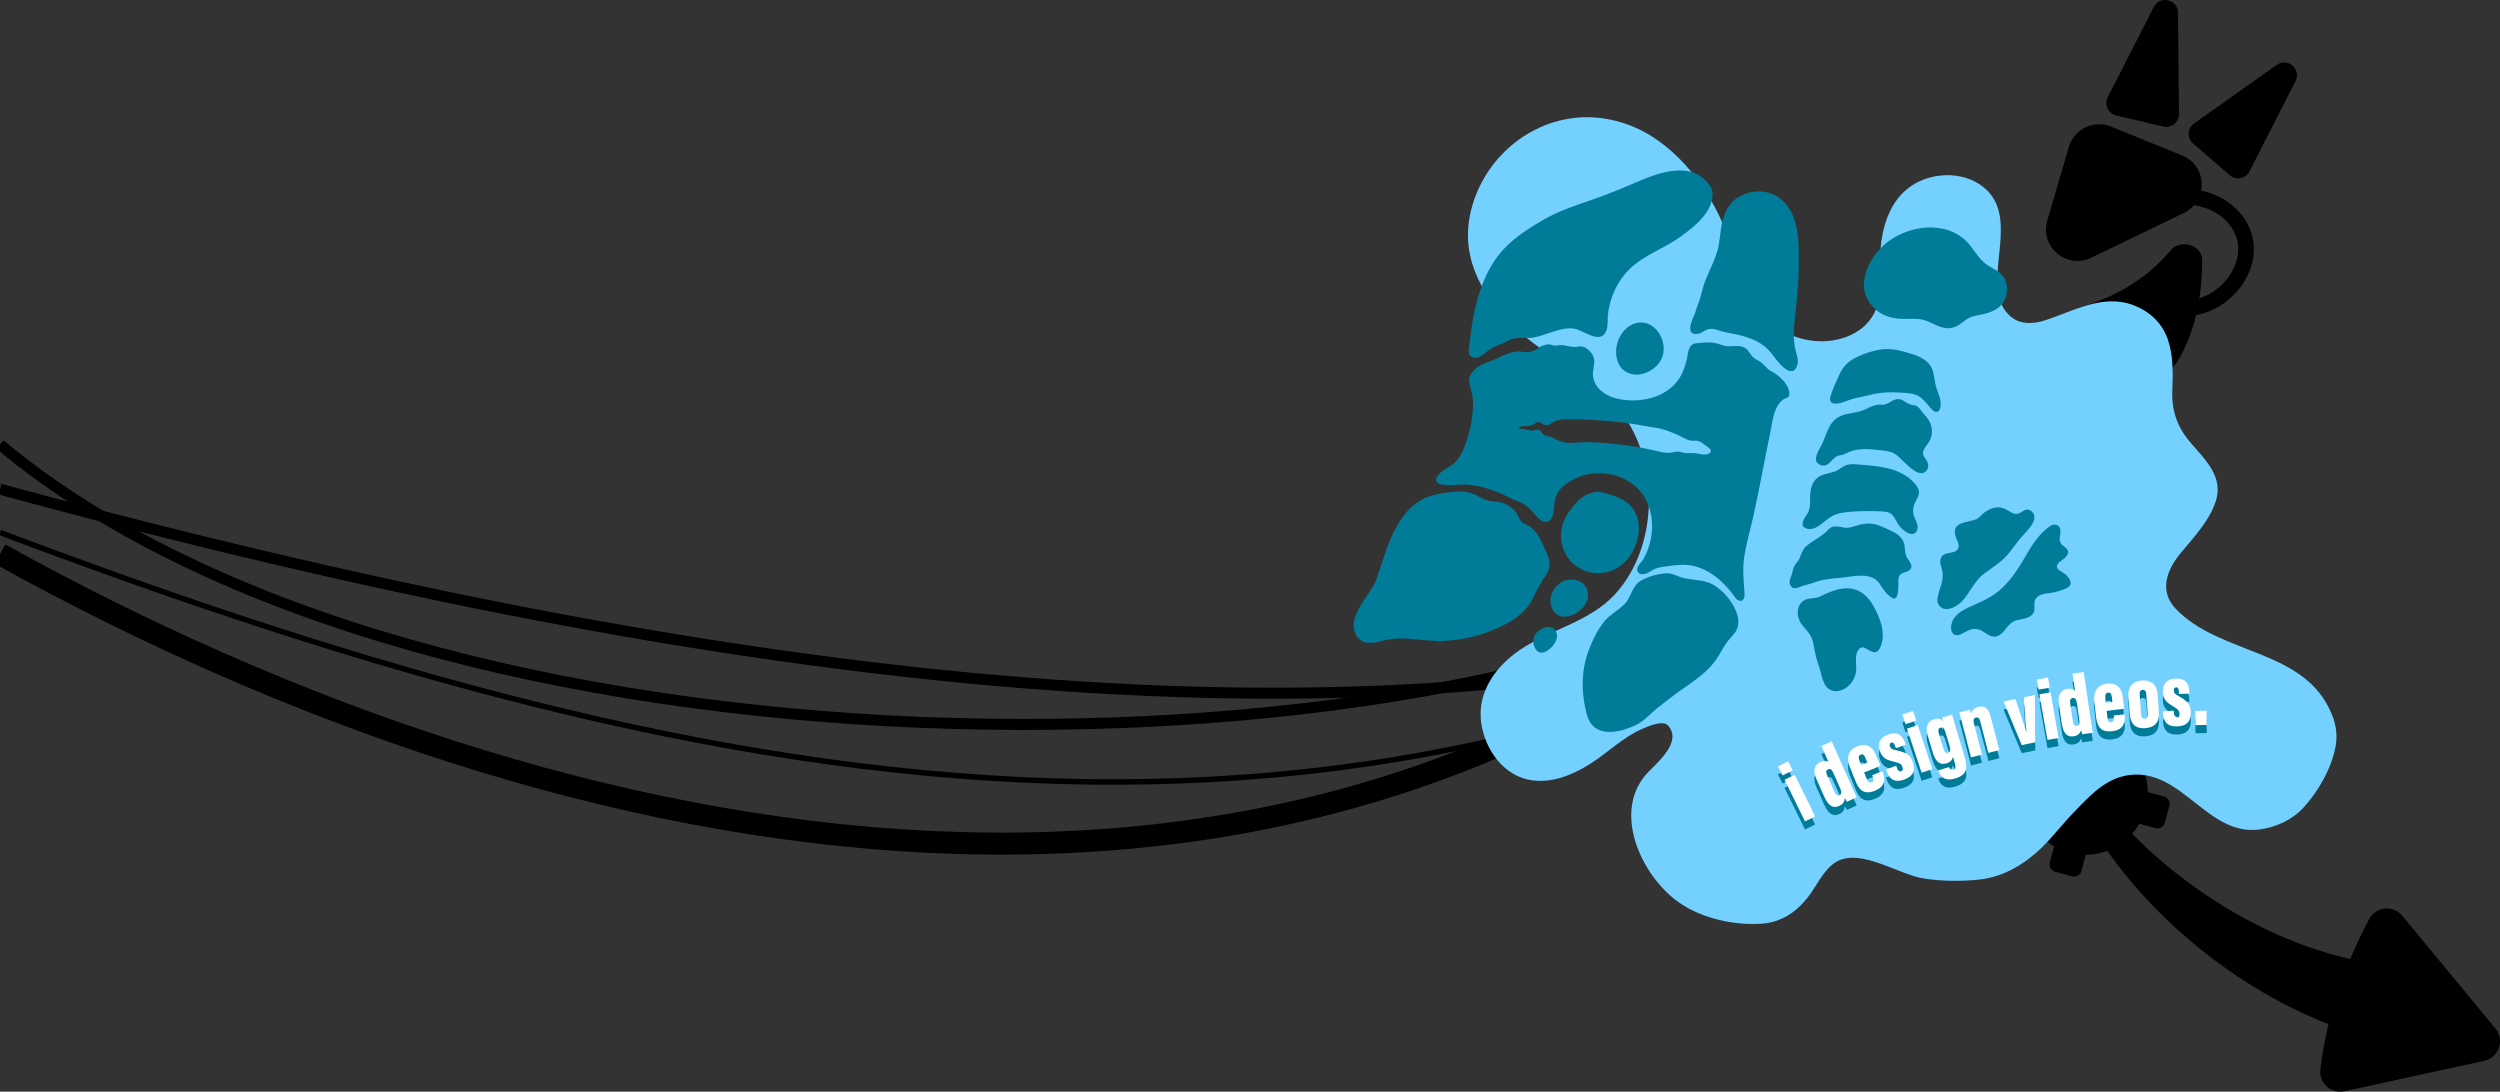 <?xml version="1.0" encoding="UTF-8"?><svg xmlns="http://www.w3.org/2000/svg" viewBox="0 0 2270.87 991.6"><rect x="0" y="0" width="2270.87" height="991.6" fill="#333333" stroke="none"/><defs><style>.cls-1{fill:#fff;}.cls-2{stroke-width:10px;}.cls-2,.cls-3,.cls-4{fill:none;stroke:#000;stroke-miterlimit:10;}.cls-5{fill:#73d0ff;}.cls-3{stroke-width:5px;}.cls-4{stroke-width:20px;}.cls-6{fill:#007c99;}</style></defs><g id="wires"><path class="cls-2" d="M0,403.84c385.75,321.91,1302.78,314.41,1630.22,109.73"/><path class="cls-2" d="M0,444.39c495.61,134.18,1193.64,278.49,1702.21,106.92"/><path class="cls-3" d="M0,483.66c665.42,251.6,1262.46,361.5,1870.63-32.75"/><path class="cls-4" d="M0,503.34c519.14,287.8,1183.49,415.89,1657.95-19.47"/></g><g id="arrow"><path d="M2266.68,934.18l-84.54-102.32c-8.31-10.06-24.13-8.36-30.22,3.18-6.37,12.06-12.06,24.08-17.12,36.07-51.88-11.83-101.49-36.36-144.83-67.88-18.81-13.85-36.9-29.09-53.28-45.91,2.46-2.77,4.66-5.8,6.55-9.06l14.75,3.94c3.68,.98,7.45-1.2,8.44-4.88l4.11-15.41c.98-3.68-1.2-7.45-4.88-8.44l-14.75-3.94c-.09-20-10.85-38.6-28.14-48.65l3.94-14.75c.98-3.68-1.2-7.45-4.88-8.44l-15.41-4.11c-3.68-.98-7.45,1.2-8.44,4.88l-3.94,14.75c-1.86,0-3.71,.11-5.54,.3,.81-.96,1.77-1.82,2.94-2.54l-4.01-8.62c-3.65,1.49-7.15,4.05-9.55,7.33-1.54,2.22-2.7,4.64-3.54,7.19-11.99,4.54-22.32,13.09-28.94,24.49l-14.75-3.94c-3.68-.98-7.45,1.2-8.44,4.88l-4.11,15.41c-.98,3.68,1.2,7.45,4.88,8.44l14.75,3.94c.09,20,10.85,38.6,28.14,48.65l-3.94,14.75c-.98,3.68,1.2,7.45,4.88,8.44l15.41,4.11c3.68,.98,7.45-1.2,8.44-4.88l3.94-14.75c6.75-.03,13.34-1.28,19.5-3.58,48.97,69.1,122.55,126.77,201,157.49-3.33,13.69-5.8,27.34-7.4,40.94-1.45,12.43,9.76,22.59,21.99,19.93l126.81-27.57c13.34-2.9,18.88-18.9,10.18-29.43Z"/></g><g id="inktrinket-char"><g><g><path d="M2082.39,59.62c-4.12-3.56-9.87-3.84-14.32-.69l-75.07,53.22c-2.93,2.08-4.71,5.33-4.88,8.92s1.29,7,4,9.35l33.24,28.74c1.31,1.13,2.82,1.94,4.43,2.4,1.73,.49,3.57,.58,5.4,.22,3.53-.69,6.49-2.92,8.12-6.12l41.83-81.97c2.48-4.85,1.37-10.5-2.75-14.07Z"/><path d="M1921.73,104.77c.17,.05,.35,.1,.53,.14l42.78,10.05c3.5,.82,7.11,0,9.92-2.24,2.8-2.25,4.39-5.59,4.35-9.19l-.95-92.02c-.06-5.45-3.65-9.95-8.96-11.19-5.3-1.25-10.53,1.18-13,6.03l-41.83,81.97c-1.63,3.2-1.7,6.91-.19,10.17,1.43,3.09,4.1,5.36,7.35,6.29Z"/><path d="M1999.41,173.12c.39-2.06,.56-4.2,.49-6.38-.37-11.47-7.21-21.28-17.85-25.59l-64.58-26.18h0c-7.48-3.03-15.94-2.76-23.21,.76-7.27,3.51-12.74,9.97-15.01,17.72l-19.59,66.87c-3.23,11.02,.21,22.47,8.97,29.89,3.24,2.75,6.91,4.68,10.77,5.78,6.56,1.86,13.68,1.3,20.18-1.85l84.17-40.69c3.61-1.75,6.7-4.14,9.2-6.99,20.46,2.86,36.94,16.74,39.77,34.56,2.97,18.73-11.16,42.35-34.92,49.91,1.66-10.82,2.54-22.28,2.61-34.33,.03-4.66-2.21-8.91-6.14-11.65-4.58-3.21-11.04-3.98-16.45-1.97-2.18,.81-4.15,2.21-5.7,4.04h0c-21.09,24.89-47.16,41.41-82.05,52-1.97,.6-3.72,1.57-5.19,2.89-3.73,3.35-5.77,8.17-5.59,13.21,.18,5.03,2.57,9.68,6.55,12.77l53.11,41.15c1.77,1.37,3.74,2.34,5.79,2.93,5.19,1.47,10.91,.45,15.14-3.07,12.89-10.72,22.98-26.17,29.99-45.92,1.88-5.3,3.51-10.85,4.89-16.6,15.49-3.03,29.47-11.67,39.5-24.5,10.22-13.06,14.78-28.77,12.51-43.08-3.59-22.64-22.92-40.55-47.37-45.66Zm-61.31-17.26h0c-.76,6.88-4.15,13.05-9.54,17.38-5.4,4.33-12.15,6.3-19.03,5.54-1.46-.16-2.89-.44-4.28-.84-5.13-1.46-9.68-4.47-13.08-8.72-4.32-5.4-6.28-12.16-5.52-19.04,.76-6.88,4.15-13.05,9.54-17.38,5.4-4.33,12.15-6.3,19.03-5.54,14.18,1.56,24.45,14.39,22.88,28.6Zm44.53,12.67c-.57,5.16-3.12,9.8-7.17,13.05-4.05,3.25-9.13,4.72-14.3,4.15-1.1-.12-2.16-.33-3.19-.62-8.96-2.55-15.07-11.28-14.01-20.84,1.18-10.66,10.81-18.38,21.47-17.2,5.16,.57,9.8,3.12,13.05,7.17,3.25,4.05,4.72,9.13,4.15,14.3Z"/></g><path id="INK_EYEL" d="M1965.32,159.55c-3.74-1.06-7.62,1.11-8.69,4.84-1.06,3.74,1.11,7.62,4.84,8.69s7.62-1.11,8.69-4.84c1.06-3.74-1.11-7.62-4.84-8.69Z"/><path id="INK_EYER" d="M1914.98,143.97c-4.98-1.41-10.17,1.48-11.58,6.46-1.41,4.98,1.48,10.17,6.46,11.58s10.17-1.48,11.58-6.46-1.48-10.17-6.46-11.58Z"/><path id="INK_EYELIDR" d="M1920.32,125.01c-15.47-4.39-31.57,4.59-35.96,20.06l56.02,15.9c4.39-15.47-4.59-31.57-20.06-35.96Z"/><path id="INK_EYELIDL" d="M1971.32,138.41c-15.47-4.39-31.57,4.59-35.96,20.06l56.02,15.9c4.39-15.47-4.59-31.57-20.06-35.96Z"/><circle id="INK_BLINKR" cx="1963.93" cy="166.31" r="22.15"/><circle id="INK_BLINKL" cx="1912.37" cy="153.02" r="27.62"/></g></g><g id="logo-splash"><path class="cls-5" d="M2118.1,648.79c-24.57-59.99-100.93-53.2-141.7-95.71-15.09-15.74-8.64-34.64,3.67-49.75,11.82-14.5,26.89-29.84,32.77-48.47,6.83-21.65-9.73-37.41-22.66-52.31-12.13-13.98-17.68-28.96-16.97-47.51,.59-15.48,1.05-31.96-4.09-46.79-5.16-14.89-16.36-25.28-30.88-30.9-28.26-10.95-55.13,5.55-81.35,13.84-9.52,3.01-20.71,3.6-28.75-2.33-33.45-24.66,8.02-85.02-23.09-115.87-17.87-17.73-49.03-17.8-69.18-3.94-16.78,11.54-24.21,30.8-26.96,50.28-2.79,19.75,2.69,41.82-4.44,60.65-8.63,22.77-33.98,31.97-56.73,29.69-45.37-4.55-61.89-46.29-74.27-84.28-12.96-39.78-37.49-79.18-73.51-101.81-19.63-12.33-43.49-18.66-66.66-16.78-47.85,3.9-88.13,40.91-97.94,88.06-8.71,41.89,13.04,77.64,43.06,104.94,24.52,22.3,55.91,37.38,80.86,59.81,48.63,43.73,51.63,133.72,6.78,181.15-21.57,22.81-54.26,30.41-80.46,46.36-24.79,15.09-44.79,40.04-39.99,70.6,3.77,23.98,20.73,47.62,46.08,51.07,19.09,2.6,37.29-5.19,53.1-15.18,15.75-9.96,29.25-23.8,46.49-31.32,5.66-2.47,19.23-8.54,23.95-3.19,12.63,14.31-8.41,32.33-17.65,41.77-34.72,35.44-6.5,95.5,27.95,119.2,20.62,14.19,48.79,20.41,73.55,19.04,18.73-1.04,32.55-10.35,43.71-24.89,7.85-10.22,14.1-25.32,25.88-31.74,21.92-11.96,55.88,11.87,78.39,15.44,16.81,2.66,34.92,2.87,51.81,.91,21.41-2.48,40.64-14.16,55.82-29,10.5-10.26,19.33-22.06,29.59-32.55,14.2-14.51,28.11-30.19,49.34-33.18,48.41-6.81,71.59,56.45,119.6,49.26,15.25-2.29,29.5-8.94,39.86-20.56,13.19-14.79,24.47-34.41,28.36-54.37,2.02-10.36,.47-20.31-3.36-29.66Zm-311.56-416.61c.09-1.56,.19-3.13,.3-4.69-.04,1.57-.13,3.14-.3,4.69Z"/><g><path class="cls-6" d="M1761.92,371.98c.03-.07,.06-.15,.09-.23,2.36-6.58-.79-12.63-2.91-18.76-2.29-6.61-1.62-14.25-5.34-20.35-3.33-5.47-9.88-8.78-15.77-10.64-9.09-2.87-19.14-5.98-28.77-4.66-8.07,1.1-15.92,3.66-23.18,7.33s-11.57,7.72-15.15,15.38c-2.92,6.26-5.86,12.54-7.93,19.14-.62,1.98-1.09,4.36,.24,5.94,1.07,1.28,2.93,1.53,4.6,1.5,4.96-.07,9.2-2.52,13.82-3.93,5.32-1.62,10.8-2.41,16.18-3.8,7.96-2.06,16.21-2.9,24.42-2.47,5.67,.29,11.79,.33,17.39,1.99,4.98,1.48,8.28,5.48,11.52,9.27,1.56,1.83,3.14,3.87,5.05,5.36,2.19,1.71,4.71,1.42,5.74-1.07Z"/><path class="cls-6" d="M1748,376.57c-2.18-2.35-3.77-5.42-6.37-7.36-1.65-1.24-3.67-1-5.55-1.53-3.71-1.05-6.48-4.04-10.22-4.97-6.28-1.56-10.38,5.67-16.64,4.9-5.26-.65-9.87,1.76-14.4,4.02-6.35,3.17-13.78,3.26-20.49,5.38-14.32,4.53-14.25,17.86-20.77,29.12-2.86,4.94-7.98,14.13,1.05,16.54,7.23,1.93,9.54-7.69,15.8-8.92,2.23-.44,3.78-.46,5.81-1.59,7.87-4.38,17.31-4.81,26.07-3.79,5,.58,10.09,.75,14.96,2.12,4.81,1.35,7.86,4.96,11.36,8.24,4.32,4.05,14.81,15.67,21.02,9.11,2.27-2.4,2.3-5.38,1.07-8.29-1.56-3.71-5.18-5.68-3.58-10.09,1.25-3.46,4.05-5.89,5.7-9.11,3.68-7.16,2.3-14.93-2.54-21.15-.75-.96-1.52-1.81-2.29-2.64Z"/><path class="cls-6" d="M1741.01,441.49c-.14-.2-.29-.41-.44-.61-5.7-7.71-14.66-12.47-23.9-15.02-9.24-2.55-18.89-3.11-28.45-3.93-3.88-.33-7.93-.69-11.56,.73-3.19,1.25-5.73,3.76-8.86,5.16-4.88,2.19-10.61,2.19-15.23,4.99-5.5,3.34-7.58,8.96-8.17,15.09-.64,6.72,1.03,13.13-2.96,19.18-2.68,4.06-7.74,10.91,.09,13.21,2.11,.62,4.4,.28,6.46-.48,5.97-2.2,10.18-7.56,15.72-10.69,5.42-3.07,11.82-3.86,18.04-4.32,9.2-.68,18.44-.76,27.65-.26,2.67,.15,5.45,.38,7.71,1.79,3.16,1.98,4.57,5.75,6.52,8.92,1.89,3.08,4.44,5.76,7.43,7.79,2.36,1.61,5.48,2.81,7.99,1.45,2.6-1.41,3.23-4.97,2.55-7.85s-2.32-5.45-3.16-8.28c-.97-3.26-.85-6.83,.34-10.02,1.54-4.12,4.86-7.93,4.24-12.28-.24-1.67-1.05-3.19-2.02-4.58Z"/><path class="cls-6" d="M1731.75,505.72c-.19-.38-.36-.77-.49-1.18-1.23-3.66-.59-7.63-1.84-11.33-1.94-5.75-6.92-9.03-12.22-11.37-4.9-2.16-9.76-4.85-15.07-5.89-4.62-.91-9.24-.3-13.75,.89s-8.84,3.41-13.72,2.34c-3.28-.72-6.89-1.46-10.22-.56-2.81,.76-4.32,3.43-6.48,5.25-5.45,4.59-12.01,7.65-17.36,12.37-3.23,2.85-4.54,7.21-6.07,11.09-.96,2.43-3.01,4.04-4.3,6.24-1.27,2.16-1.72,4.64-2.33,7.04-.71,2.8-2.37,5.41-2.31,8.38,.04,2.18,1.26,4.49,3.36,5.08,3.16,.9,6.84-1.52,9.86-2.33,2.78-.75,5.63-1.35,8.32-2.38,7.77-2.95,16.07-3.86,24.31-4.48,11.95-.9,28.65-6.48,36.44,6.17,2.66,4.32,6.38,9.58,10.91,12.11,5.11,2.84,5.41-6.7,5.54-9.48,.16-3.25-.46-6.82,.6-9.97,1.16-3.43,5.67-3.55,8.4-4.97,2.31-1.2,3.43-3.43,2.64-5.94-.84-2.67-2.99-4.62-4.22-7.09Z"/><path class="cls-6" d="M1707.41,562.62c-.52-1.44-1.09-2.84-1.69-4.2-3.9-8.82-9.5-18.73-18.97-22.38-6.34-2.44-13.19-1.85-19.59,.03-3.15,.92-6.2,2.15-9.2,3.48-2.1,.93-4.45,2.37-6.81,3.05-4.51,1.29-8.94,.37-13.09,3.18-5.76,3.9-6.15,11.83-3.58,17.74,2.06,4.72,6.14,7.95,9,12.11,3.44,5.02,4.02,10.59,5.09,16.39,.95,5.15,2.62,10.15,4.24,15.12,1.49,4.56,2.19,9.57,4.39,13.87,4.03,7.89,12.31,8.58,19.28,4.04,4.64-3.02,7.81-7.94,9.15-13.26,1.69-6.7-1.77-14.89,2.19-21.06,1.39-2.16,3.26-3.43,5.87-2.25,5.23,2.36,10.28,7.58,14.02,.02,4.02-8.12,2.69-17.56-.32-25.89Z"/><path class="cls-6" d="M1693.23,255.61c-1.14,11.34,4.63,21.97,13.99,28.19,5,3.32,11.05,5.09,17.13,5.65,9.69,.88,18.53-1.52,27.79,2.88,9.27,4.41,17.54,9.05,27.4,2.65,4.71-3.05,8.18-6.86,13.91-7.96,7.99-1.53,16.88-3.01,23.12-8.7,6.32-5.78,8.12-15.62,5.06-23.61-2.59-6.76-9.42-9.62-15.19-13.1-6.91-4.17-11.19-11.15-15.9-17.46-17.82-23.85-52.72-21.16-74.87-5.2-11.28,8.12-21.02,22.51-22.44,36.66Z"/></g><g><path class="cls-6" d="M1843.37,463.15c-3.63-1.35-6.23,1.86-9.27,3.14-4.78,2-8.43-1.96-12.51-3.9-6.74-3.19-13.36-1.06-19.08,3.12-2.48,1.81-4.5,4.87-7.36,6.11-7.54,3.28-22.25,1.87-19.01,14.84,.47,1.87,1.43,3.58,2.14,5.38s1.17,3.81,.6,5.65c-2.26,7.25-14.1,2.03-16.21,10.46-.83,3.29,.64,6.66,1.43,9.96,2.21,9.21-2.57,16.23-4.11,24.95-.31,1.77-.32,3.66,.43,5.3,4.38,9.65,16.67,3.5,21.62-1.82,7.7-8.28,11.2-18.57,20.55-25.52,6.99-5.2,14.48-9.78,20.37-16.29,4.43-4.9,7.97-10.46,12.18-15.51,4.3-5.16,17.81-16.66,10.84-24.01-.9-.94-1.76-1.52-2.59-1.84Z"/><path class="cls-6" d="M1879.97,526.34c-1.18-2.22-3.05-4.23-5.12-5.66-2.73-1.88-8.36-3.76-5.79-8.19,.85-1.46,2.28-2.48,3.67-3.44,3.09-2.14,8.1-6.32,4.8-10.34-1.78-2.16-4.67-3.27-5.92-5.84-1.72-3.53,.44-7.84-.07-11.55-.7-5.09-5.58-5.99-9.52-3.32-11.22,7.6-17.75,19.89-24.49,31.24-5.53,9.31-11.94,18.67-20.14,26.04-6.39,5.74-14.14,9.71-21.93,13.19-9.31,4.17-21.65,8.53-23.14,20.24-.37,2.92,.33,6.37,2.93,7.74,1.63,.86,3.66,.66,5.35-.08,6.34-2.77,10.93-7.22,18.24-4,4.43,1.96,8.2,6.16,13.04,5.93,3.57-.17,6.54-2.79,8.82-5.54,2.29-2.75,4.31-5.87,7.37-7.72,3.21-1.95,7.12-2.24,10.77-3.13s7.52-2.77,8.76-6.32c1.17-3.33-.33-7.19,.95-10.48,.94-2.42,3.26-4.07,5.7-4.94s5.06-1.08,7.63-1.45c5.26-.77,10.42-2.28,15.26-4.47,4.26-1.92,4.36-5.01,2.82-7.92Z"/></g><g><path class="cls-6" d="M1558.87,532.82c-9.25-6.62-19.3-5.42-29.9-7.86-5.12-1.18-9.63-4.42-15.07-4.2-7.99,.32-15.99,2.73-23.04,6.47-8.31,4.41-8.73,14.39-14.75,20.97-5.51,6.02-13.24,9.52-18.48,15.85-6.45,7.78-10.92,17.1-14.49,26.5-7.17,18.85-6.91,40.07-1.47,59.32,6.03,21.3,30.23,15.86,45.34,8.16,7.08-3.61,12.19-9.93,18.34-14.82,8.14-6.48,16.41-12.8,24.95-18.76,12.06-8.42,23.49-16.32,31.12-29.32,2.43-4.14,4.75-8.35,7.56-12.24,2.82-3.89,7.35-7.42,9-12.02,1.65-4.61,1.22-9.45-.47-14.17-3.42-9.56-10.43-18.01-18.63-23.88Z"/><path class="cls-6" d="M1553.77,169.54c-1.66-2.83-4.19-5.29-6.63-7.45-3.83-3.39-8.48-5.69-13.53-6.57-14.71-2.56-30.4,2.89-43.76,8.55-14.03,5.95-27.97,11.99-42.41,16.9-16.08,5.46-32.32,10.88-47.02,19.55-14.47,8.53-28.91,17.92-39.31,31.37-14.82,19.15-21.09,43.37-24.61,66.9-.65,4.35-1.21,8.71-1.72,13.08-.4,3.49-1.83,8.7,.98,11.55,1.62,1.64,4.23,1.94,6.45,1.33,2.96-.82,5.48-2.92,7.77-4.88,4.73-4.06,9.14-5.6,14.88-7.99,3.39-1.41,6.54-3.44,10.1-4.32,6.08-1.51,12.45,.11,18.61-1.05,11.76-2.21,25.19-10.35,37.27-7.76,8,1.71,22.81,14.34,28.1,2,1.94-4.52,1.09-10.03,1.63-14.85,.6-5.35,1.79-10.63,3.55-15.71,3.37-9.71,8.85-18.72,16.25-25.89,13.56-13.13,32.14-18.89,47.14-29.98,11.78-8.7,27.76-21.34,28.13-37.39,.06-2.57-.5-5.06-1.87-7.39Z"/><path class="cls-6" d="M1553.21,411.32c-2.29,1.99-5.61,1.82-8.39,1.16-4.45-1.05-8.41-.99-12.93-.86-2.5,.07-4.76-1.17-7.21-1.37-2.96-.25-5.8,.91-8.73,1.07-4.76,.26-9.75-1.41-14.35-2.44-5.14-1.15-10.31-2.17-15.51-3.05-10.39-1.76-20.87-2.97-31.39-3.63-4.77-.3-9.55-.6-14.33-.57-5.25,.03-10.68,.96-16.01,.65-3.57-.21-6.73-1.13-9.92-2.71-1.76-.87-3.5-1.83-5.35-2.51-2.26-.83-4.89-.69-6.83-2.28-1.82-1.48-2.83-4.3-5.46-4.53-1.39-.12-2.65,.51-3.99,.76-1.44,.28-2.79,0-4.21-.29-3.13-.63-6.21-1.61-9.44-1.31,.5-.84,1.25-1.56,2.15-1.95,1.4-.62,3-.43,4.53-.38,2.23,.08,4.59-.33,6.62-1.28,2.33-1.1,4-3.66,6.74-1.88,1.92,1.25,4.18,2.54,6.56,2.28,1.38-.15,2.44-1.03,3.52-1.82,3.8-2.77,8.7-3.48,13.3-3.51,15.75-.09,31.81,.8,47.55,2.48,9.81,1.05,19.54,2.71,29.24,4.5,2.76,.51,5.56,.81,8.3,1.41,6.1,1.36,11.87,3.85,17.55,6.4,3.21,1.45,6.17,3.46,9.6,4.43,2.34,.66,4.74-.09,7.08,.35,2.47,.46,4.55,2,6.47,3.54,1.7,1.37,4.04,2.43,5.25,4.32,.81,1.27,.45,2.28-.4,3.01Zm60.08-39.98c1.49-3.31,3.52-6.24,6.41-8.4,1.6-1.19,3.95-1.14,5.09-3,.66-1.07,.65-2.41,.48-3.66-.76-5.55-4.53-9.9-8.48-13.59-2.31-2.16-4.79-3.86-7.59-5.31-3.07-1.59-4.24-3.23-6.68-5.71-2.26-2.29-4.94-4.02-7.8-5.47-4.61-2.34-5.64-8.25-10.46-10.57-4.34-2.09-9.55-1.12-14.18-1.14-4.75-.02-9.2-2.6-13.9-3.19-5.04-.63-10.39,.04-15.42,.51-7.66,.73-7.29,9.41-8.67,15.12-1.58,6.54-3.88,12.96-7.88,18.44-9.87,13.5-27.17,18.82-43.33,18.33-13.85-.42-30.93-5.64-33.78-21.25-1.17-6.42,3.05-13.31-.19-19.49-2.28-4.34-7.56-9.39-12.93-8.18-6.58,1.48-11.32-1.77-17.7-1.29-1.42,.11-2.83,.59-4.25,.45-1-.1-1.93-.49-2.9-.76-6.98-1.92-11.91,4.11-18.04,6.09-4.09,1.32-7.81,.04-11.96-.02-8.71-.12-18.35,6.46-26.45,9.22-6.89,2.35-13.86,5.63-17.15,12.55-2.7,5.68,.8,11.87,1.84,17.52,.96,5.16,.74,10.65,.32,15.87-.9,11.11-3.78,22-7.8,32.37-1.99,5.11-4.76,9.99-8.81,13.75-4.63,4.3-11.11,6.25-15.04,11.35-.67,.87-1.3,1.82-1.47,2.9-1.4,8.47,18.54,5.38,22.71,5.38,5.03,0,10.14,.35,15.07,1.38,10.27,2.13,20.16,6,29.42,10.89,3.24,1.71,6.8,2.73,10.12,4.28,4.93,2.3,8.73,6.3,12.14,10.44,2.85,3.45,7.09,8.4,12.15,6.46,3.38-1.3,4.5-5.85,4.97-9.05,.71-4.86,.76-9.87,2.59-14.5,2.31-5.85,7.4-9.68,12.6-12.9,5.85-3.62,12.36-5.93,19.19-6.84,14.08-1.88,29.18,2.01,39.94,11.46,3.14,2.76,5.88,5.97,8.07,9.53,8.72,14.17,8.92,32.64,3.26,47.97-1.09,2.96-2.43,5.83-4.03,8.55-1.47,2.5-3.69,4.49-5.14,7.02-1.34,2.34-.23,6.06,2.68,6.61,3.36,.64,6.87-.99,9.56-2.86,3.05-2.12,6.72-3.14,10.36-3.66,7.59-1.08,15.32-2.44,23-1.68,17.06,1.69,31.33,13.8,41.2,27.08,.44,.6,.85,1.23,1.28,1.83,.87,1.22,1.87,2.42,3.22,3.09,4.47,2.23,6.01-2.38,5.75-5.99-.8-11.35-2.05-22.77-.22-34.09,1.98-12.31,5.51-24.31,8.22-36.47,5.63-25.25,10.09-50.72,15.4-76.02,1.37-6.55,2.22-14.75,5.22-21.4Z"/><path class="cls-6" d="M1633.89,239.96c.06-4.76,.03-9.5-.1-14.23-.42-15.68-2.83-33.35-15.39-44.25-10.83-9.4-26.71-9.78-38.86-2.69-10.17,5.94-14.22,16.5-16.08,27.58-1.18,7.01-1.42,14.18-3.37,21.04-2.56,9.03-6.82,17.42-10.51,26-3.15,7.32-4.05,15.12-6.99,22.42-.36,.9-.76,1.79-1.06,2.71-1.11,3.32-1.85,6.62-3.42,9.78-2.28,4.58-6.38,16.19,3.56,14.98,2.8-.34,5.24-2.01,7.73-3.35,5.98-3.22,12.15,.78,18.1,1.88,15.57,2.89,31.64,6.08,41.88,19.48,3.49,4.57,16.51,23.53,22.39,12.36,2.38-4.54,1.08-8.85-.22-13.41-3.04-10.68-2.36-21.99-1-32.88,1.94-15.54,3.15-31.52,3.36-47.44Z"/><path class="cls-6" d="M1403.54,499.16c-3.54-7.22-6.58-15.57-13.31-20.51-2.32-1.71-5.35-2.33-7.53-4.17-1.83-1.54-2.67-3.93-3.76-6.06-3.61-7.03-11.02-11.88-18.86-12.64-4.01-.39-7.74-.53-11.54-2.11-4.06-1.69-7.7-4.27-11.9-5.63-5.01-1.62-10.27-1.93-15.48-1.41-12.03,1.19-24.39,2.82-34.42,10.18-20.79,15.23-27.93,44.43-35.82,67.48-.19,.55-.38,1.09-.57,1.64-5.13,14.54-28.18,34.34-18.41,50.97,5.45,9.28,15.24,7.64,24.1,5.12,18.18-5.17,37.79,1.15,56.34,.14,13.96-.76,28.14-3.75,41.3-8.89,15.76-6.16,32.28-14.95,39.41-31.19,1.01-2.3,2.18-4.51,3.37-6.71,2.15-3.95,4.58-8.32,7.19-11.98,6.03-8.44,4.08-15.69-.1-24.22Z"/><path class="cls-6" d="M1453.43,520.57c13.91-.83,24.76-9.27,30.67-21.65,5.98-12.52,7.01-28.21-2.7-39.23-4.86-5.51-11.92-8.21-18.74-10.38-5.69-1.81-11.35-3.83-16.65-1.62-9.88,2.16-18.06,12.44-22.98,20.66-6.6,11.04-6.83,24.56-.37,35.76,6.27,10.87,18.24,17.22,30.76,16.46Z"/><path class="cls-6" d="M1433.85,527.58c-4.39-1.73-9.67-1.7-14.01,.4-9.39,4.55-14.81,16.6-9.3,26.08,7.74,13.33,27.62,2.45,31.2-8.69,2.36-7.33-.61-14.91-7.89-17.78Z"/><path class="cls-6" d="M1413.73,574.35c-3.33-8.9-16.29-3.89-19.54,2.59-1.75,3.51-1.79,7.82-.1,11.36,.85,1.78,2.2,3.43,4.05,4.13,1.96,.75,4.22,.33,6.09-.64,5.55-2.89,11.78-10.23,9.68-16.93-.06-.18-.11-.35-.18-.52Z"/><path class="cls-6" d="M1488.9,292.98c-2.36,.23-4.8,.95-7.29,2.26-6.49,3.42-10.86,10.09-12.72,17.19-2.26,8.6-.59,18.92,6.5,24.28,4.78,3.61,11.34,4.39,17.12,2.8,6.87-1.89,13.65-7.03,16.67-13.39,6.95-14.65-4.71-34.66-20.28-33.14Z"/></g><g><g><path class="cls-6" d="M1615.04,703.4l9.23-4.53,4.1,8.35-9.23,4.53-4.1-8.35Zm5.94,12.23l9.23-4.53,18.56,37.83-9.23,4.53-18.56-37.83Z"/><path class="cls-6" d="M1663.82,680.79l17.82,40.16c2.43,5.47,3.91,8.74,4.88,10.73l-8.9,3.95c-.59-.93-1.51-2.61-1.87-3.37-.29,3.38-1.66,5.66-5.18,7.23-6.12,2.72-10.26-1.11-13.62-8.68l-7.03-15.85c-2.84-6.4-2.82-12.58,3.7-15.47,2.47-1.09,5.32-1.51,7.29,.04l-6.47-14.58,9.4-4.17Zm-4.21,30.7l6.73,15.17c1.17,2.63,2.5,3.86,4.55,2.96,2.24-.99,1.92-3.21,.46-6.51l-5.73-12.92c-1.52-3.43-2.72-5.08-5.08-4.03-2,.89-2.11,2.66-.93,5.33Z"/><path class="cls-6" d="M1693.25,709.03l2.29,5.7c1.01,2.51,2.33,4.1,4.48,3.24,2.32-.93,1.93-3.06,.93-5.56l-.35-.88,9.24-3.71,.22,.54c2.1,5.24,3.42,13.13-6.91,17.28-10.06,4.04-14.52-.8-17.75-8.83l-5.32-13.24c-2.58-6.42-2.39-14.52,6.91-18.25,8.23-3.3,13.99,.09,17.35,8.45,1.01,2.51,2.79,6.95,3.74,9.31l-14.83,5.95Zm2.91-9.03l-1.54-3.84c-1.21-3.02-2.42-4.13-4.53-3.29-1.81,.73-2.29,2.44-1.05,5.53l1.54,3.84,5.58-2.24Z"/><path class="cls-6" d="M1722.38,702.93l.67,1.86c.79,2.19,1.9,3.84,3.91,3.11,1.48-.54,1.89-1.75,1.12-3.87-.78-2.15-1.84-3.46-7.6-4.74-7.28-1.61-10.68-3.61-12.76-9.36-2.62-7.24-.08-12.64,7.26-15.3,8.84-3.2,13.05,.77,15.47,7.48l.61,1.69-8.92,3.23-.87-2.4c-.91-2.5-1.92-3.13-3.36-2.61-1.47,.53-1.7,1.82-1.05,3.63,.67,1.85,1.81,2.49,5.98,3.36,8.97,1.89,12.33,4.27,14.46,10.16,2.81,7.76,.91,13.26-7.64,16.35-10.13,3.67-13.96-2.05-16.03-7.77l-.53-1.47,9.27-3.35Z"/><path class="cls-6" d="M1727.95,656.35l9.76-3.24,2.93,8.82-9.76,3.24-2.93-8.82Zm4.24,12.92l9.76-3.24,13.28,39.99-9.76,3.24-13.28-39.99Z"/><path class="cls-6" d="M1784.16,693.52c2.9,9.66,4.19,17.28-8.21,21.01-9.46,2.84-13.67-1.82-15.28-7.18l-.06-.21,9.85-2.96,.05,.15c.29,.95,1.23,2.98,3.68,2.24,2.63-.79,2.41-2.9,1.1-7.27l-1.36-4.51c-.39,2.9-2.45,4.99-5.61,5.94-7.29,2.19-10.64-2.97-12.67-9.74l-4.64-15.43c-1.64-5.46-1.78-12.6,5.92-14.91,3.94-1.19,6.47-.06,7.99,2.08-.35-1.26-.64-2.95-.67-3.61l8.94-2.69c.69,2.58,1.77,6.44,3.2,11.2l7.78,25.89Zm-23.07-20.14l4.17,13.88c.97,3.22,2.16,4.51,4.15,3.91,2.39-.72,2.53-2.6,1.37-6.46l-3.79-12.61c-.73-2.42-1.7-4.63-4.12-3.91-1.95,.59-2.69,2.14-1.77,5.2Z"/><path class="cls-6" d="M1782.97,666.79c-1.88-7.29-2.8-10.71-3.27-12.2l9.54-2.47c.46,1.02,.95,2.39,1.23,3.37,.66-2.25,2.31-4.94,6.57-6.05,5.47-1.42,9.24,1.35,11.08,8.45l7.97,30.81-9.95,2.57-7.43-28.72c-.72-2.77-1.91-3.85-3.76-3.38-2.25,.58-2.8,2.06-1.75,6.1l7.11,27.51-9.95,2.57-7.39-28.57Z"/><path class="cls-6" d="M1830.74,642.31c2.92,8.43,7.34,22.03,9.79,29.78l.22-.04c-1.02-8.38-1.72-21.78-2.43-31.3l10.04-2.07,.47,42.92-12.4,2.56-16.49-39.62,10.81-2.23Z"/><path class="cls-6" d="M1850.15,624.63l10.12-1.79,1.62,9.15-10.12,1.79-1.62-9.15Zm2.32,13.4l10.12-1.79,7.35,41.48-10.12,1.79-7.35-41.48Z"/><path class="cls-6" d="M1892.74,617.82l6.42,43.48c.88,5.92,1.43,9.47,1.83,11.65l-9.64,1.42c-.32-1.06-.75-2.92-.9-3.74-1.19,3.18-3.11,5.01-6.93,5.58-6.63,.98-9.59-3.82-10.8-12.01l-2.53-17.16c-1.02-6.93,.65-12.87,7.71-13.92,2.67-.39,5.53-.03,7.01,1.99l-2.33-15.78,10.17-1.5Zm-12.28,28.46l2.43,16.42c.42,2.85,1.37,4.39,3.59,4.06,2.42-.36,2.71-2.58,2.19-6.15l-2.06-13.98c-.55-3.71-1.26-5.62-3.82-5.24-2.16,.32-2.75,2-2.32,4.89Z"/><path class="cls-6" d="M1913.56,652.94l.67,6.11c.3,2.69,1.14,4.58,3.45,4.33,2.49-.27,2.68-2.43,2.39-5.11l-.1-.94,9.9-1.09,.06,.58c.62,5.61-.24,13.56-11.3,14.78-10.77,1.19-13.77-4.67-14.72-13.27l-1.56-14.19c-.76-6.88,1.61-14.63,11.56-15.72,8.81-.97,13.45,3.85,14.44,12.81,.3,2.69,.82,7.44,1.1,9.97l-15.88,1.75Zm5.23-7.92l-.45-4.12c-.36-3.23-1.22-4.63-3.48-4.38-1.94,.21-2.86,1.73-2.5,5.04l.45,4.12,5.98-.66Z"/><path class="cls-6" d="M1959.9,638.35l1.16,15.78c.68,9.28-3.97,14.1-12.39,14.71-8.57,.63-13.45-3.6-14.12-12.77l-1.19-16.18c-.69-9.4,4.7-13.83,12.29-14.38,8-.59,13.55,3.32,14.25,12.84Zm-16.32,.3l1.26,17.25c.2,2.72,1.1,4.53,3.39,4.37,2.27-.17,2.82-1.99,2.61-4.91l-1.26-17.23c-.19-2.53-.92-4.3-3.32-4.13-2.11,.16-2.89,1.81-2.68,4.65Z"/><path class="cls-6" d="M1974.62,653l.08,1.97c.09,2.33,.64,4.24,2.78,4.15,1.58-.06,2.33-1.09,2.25-3.35-.09-2.29-.71-3.85-5.8-6.83-6.44-3.74-9.08-6.68-9.32-12.79-.3-7.7,3.76-12.07,11.56-12.37,9.4-.36,12.2,4.7,12.47,11.82l.07,1.8-9.48,.37-.1-2.55c-.1-2.66-.87-3.57-2.41-3.51-1.56,.06-2.18,1.22-2.1,3.14,.08,1.97,.97,2.92,4.68,5.01,7.98,4.52,10.45,7.81,10.69,14.07,.32,8.24-3.16,12.91-12.25,13.26-10.77,.42-12.68-6.19-12.92-12.27l-.06-1.56,9.85-.38Z"/><path class="cls-6" d="M1994.28,666.04l-.18-12.92,10.22-.14,.18,12.92-10.22,.14Z"/></g><g><path class="cls-1" d="M1615.04,696.02l9.23-4.53,4.1,8.35-9.23,4.53-4.1-8.35Zm5.94,12.23l9.23-4.53,18.56,37.83-9.23,4.53-18.56-37.83Z"/><path class="cls-1" d="M1663.82,673.41l17.82,40.16c2.43,5.47,3.91,8.74,4.88,10.73l-8.9,3.95c-.59-.93-1.51-2.61-1.87-3.37-.29,3.38-1.66,5.66-5.18,7.23-6.12,2.72-10.26-1.11-13.62-8.68l-7.03-15.85c-2.84-6.4-2.82-12.58,3.7-15.47,2.47-1.09,5.32-1.51,7.29,.04l-6.47-14.58,9.4-4.17Zm-4.21,30.7l6.73,15.17c1.17,2.63,2.5,3.86,4.55,2.96,2.24-.99,1.92-3.21,.46-6.51l-5.73-12.92c-1.52-3.43-2.72-5.08-5.08-4.03-2,.89-2.11,2.66-.93,5.33Z"/><path class="cls-1" d="M1693.25,701.65l2.29,5.7c1.01,2.51,2.33,4.1,4.48,3.24,2.32-.93,1.93-3.06,.93-5.56l-.35-.88,9.24-3.71,.22,.54c2.1,5.24,3.42,13.13-6.91,17.28-10.06,4.04-14.52-.8-17.75-8.83l-5.32-13.24c-2.58-6.42-2.39-14.52,6.91-18.25,8.23-3.3,13.99,.09,17.35,8.45,1.01,2.51,2.79,6.95,3.74,9.31l-14.83,5.95Zm2.91-9.03l-1.54-3.84c-1.21-3.02-2.42-4.13-4.53-3.29-1.81,.73-2.29,2.44-1.05,5.53l1.54,3.84,5.58-2.24Z"/><path class="cls-1" d="M1722.38,695.55l.67,1.86c.79,2.19,1.9,3.84,3.91,3.11,1.48-.54,1.89-1.75,1.12-3.87-.78-2.15-1.84-3.46-7.6-4.74-7.28-1.61-10.68-3.61-12.76-9.36-2.62-7.24-.08-12.64,7.26-15.3,8.84-3.2,13.05,.77,15.47,7.48l.61,1.69-8.92,3.23-.87-2.4c-.91-2.5-1.92-3.13-3.36-2.61-1.47,.53-1.7,1.82-1.05,3.63,.67,1.85,1.81,2.49,5.98,3.36,8.97,1.89,12.33,4.27,14.46,10.16,2.81,7.76,.91,13.26-7.64,16.35-10.13,3.67-13.96-2.05-16.03-7.77l-.53-1.47,9.27-3.35Z"/><path class="cls-1" d="M1727.95,648.96l9.76-3.24,2.93,8.82-9.76,3.24-2.93-8.82Zm4.24,12.92l9.76-3.24,13.28,39.99-9.76,3.24-13.28-39.99Z"/><path class="cls-1" d="M1784.16,686.13c2.9,9.66,4.19,17.28-8.21,21.01-9.46,2.84-13.67-1.82-15.28-7.18l-.06-.21,9.85-2.96,.05,.15c.29,.95,1.23,2.98,3.68,2.24,2.63-.79,2.41-2.9,1.1-7.27l-1.36-4.51c-.39,2.9-2.45,4.99-5.61,5.94-7.29,2.19-10.64-2.97-12.67-9.74l-4.64-15.43c-1.64-5.46-1.78-12.6,5.92-14.91,3.94-1.19,6.47-.06,7.99,2.08-.35-1.26-.64-2.95-.67-3.61l8.94-2.69c.69,2.58,1.77,6.44,3.2,11.2l7.78,25.89Zm-23.07-20.14l4.17,13.88c.97,3.22,2.16,4.51,4.15,3.91,2.39-.72,2.53-2.6,1.37-6.46l-3.79-12.61c-.73-2.42-1.7-4.63-4.12-3.91-1.95,.59-2.69,2.14-1.77,5.2Z"/><path class="cls-1" d="M1782.97,659.41c-1.88-7.29-2.8-10.71-3.27-12.2l9.54-2.47c.46,1.02,.95,2.39,1.23,3.37,.66-2.25,2.31-4.94,6.57-6.05,5.47-1.42,9.24,1.35,11.08,8.45l7.97,30.81-9.95,2.57-7.43-28.72c-.72-2.77-1.91-3.85-3.76-3.38-2.25,.58-2.8,2.06-1.75,6.1l7.11,27.51-9.95,2.57-7.39-28.57Z"/><path class="cls-1" d="M1830.74,634.93c2.92,8.43,7.34,22.03,9.79,29.78l.22-.04c-1.02-8.38-1.72-21.78-2.43-31.3l10.04-2.07,.47,42.92-12.4,2.56-16.49-39.62,10.81-2.23Z"/><path class="cls-1" d="M1850.15,617.25l10.12-1.79,1.62,9.15-10.12,1.79-1.62-9.15Zm2.32,13.4l10.12-1.79,7.35,41.48-10.12,1.79-7.35-41.48Z"/><path class="cls-1" d="M1892.74,610.44l6.42,43.48c.88,5.92,1.43,9.47,1.83,11.65l-9.64,1.42c-.32-1.06-.75-2.92-.9-3.74-1.19,3.18-3.11,5.01-6.93,5.58-6.63,.98-9.59-3.82-10.8-12.01l-2.53-17.16c-1.02-6.93,.65-12.87,7.71-13.92,2.67-.39,5.53-.03,7.01,1.99l-2.33-15.78,10.17-1.5Zm-12.28,28.46l2.43,16.42c.42,2.85,1.37,4.39,3.59,4.06,2.42-.36,2.71-2.58,2.19-6.15l-2.06-13.98c-.55-3.71-1.26-5.62-3.82-5.24-2.16,.32-2.75,2-2.32,4.89Z"/><path class="cls-1" d="M1913.56,645.55l.67,6.11c.3,2.69,1.14,4.58,3.45,4.33,2.49-.27,2.68-2.43,2.39-5.11l-.1-.94,9.9-1.09,.06,.58c.62,5.61-.24,13.56-11.3,14.78-10.77,1.19-13.77-4.67-14.72-13.27l-1.56-14.19c-.76-6.88,1.61-14.63,11.56-15.72,8.81-.97,13.45,3.85,14.44,12.81,.3,2.69,.82,7.44,1.1,9.97l-15.88,1.75Zm5.23-7.92l-.45-4.12c-.36-3.23-1.22-4.63-3.48-4.38-1.94,.21-2.86,1.73-2.5,5.04l.45,4.12,5.98-.66Z"/><path class="cls-1" d="M1959.9,630.96l1.16,15.78c.68,9.28-3.97,14.1-12.39,14.71-8.57,.63-13.45-3.6-14.12-12.77l-1.19-16.18c-.69-9.4,4.7-13.83,12.29-14.38,8-.59,13.55,3.32,14.25,12.84Zm-16.32,.3l1.26,17.25c.2,2.72,1.1,4.53,3.39,4.37,2.27-.17,2.82-1.99,2.61-4.91l-1.26-17.23c-.19-2.53-.92-4.3-3.32-4.13-2.11,.16-2.89,1.81-2.68,4.65Z"/><path class="cls-1" d="M1974.62,645.62l.08,1.97c.09,2.33,.64,4.24,2.78,4.15,1.58-.06,2.33-1.09,2.25-3.35-.09-2.29-.71-3.85-5.8-6.83-6.44-3.74-9.08-6.68-9.32-12.79-.3-7.7,3.76-12.07,11.56-12.37,9.4-.36,12.2,4.7,12.47,11.82l.07,1.8-9.48,.37-.1-2.55c-.1-2.66-.87-3.57-2.41-3.51-1.56,.06-2.18,1.22-2.1,3.14,.08,1.97,.97,2.92,4.68,5.01,7.98,4.52,10.45,7.81,10.69,14.07,.32,8.24-3.16,12.91-12.25,13.26-10.77,.42-12.68-6.19-12.92-12.27l-.06-1.56,9.85-.38Z"/><path class="cls-1" d="M1994.28,658.66l-.18-12.92,10.22-.14,.18,12.92-10.22,.14Z"/></g></g></g></svg>
